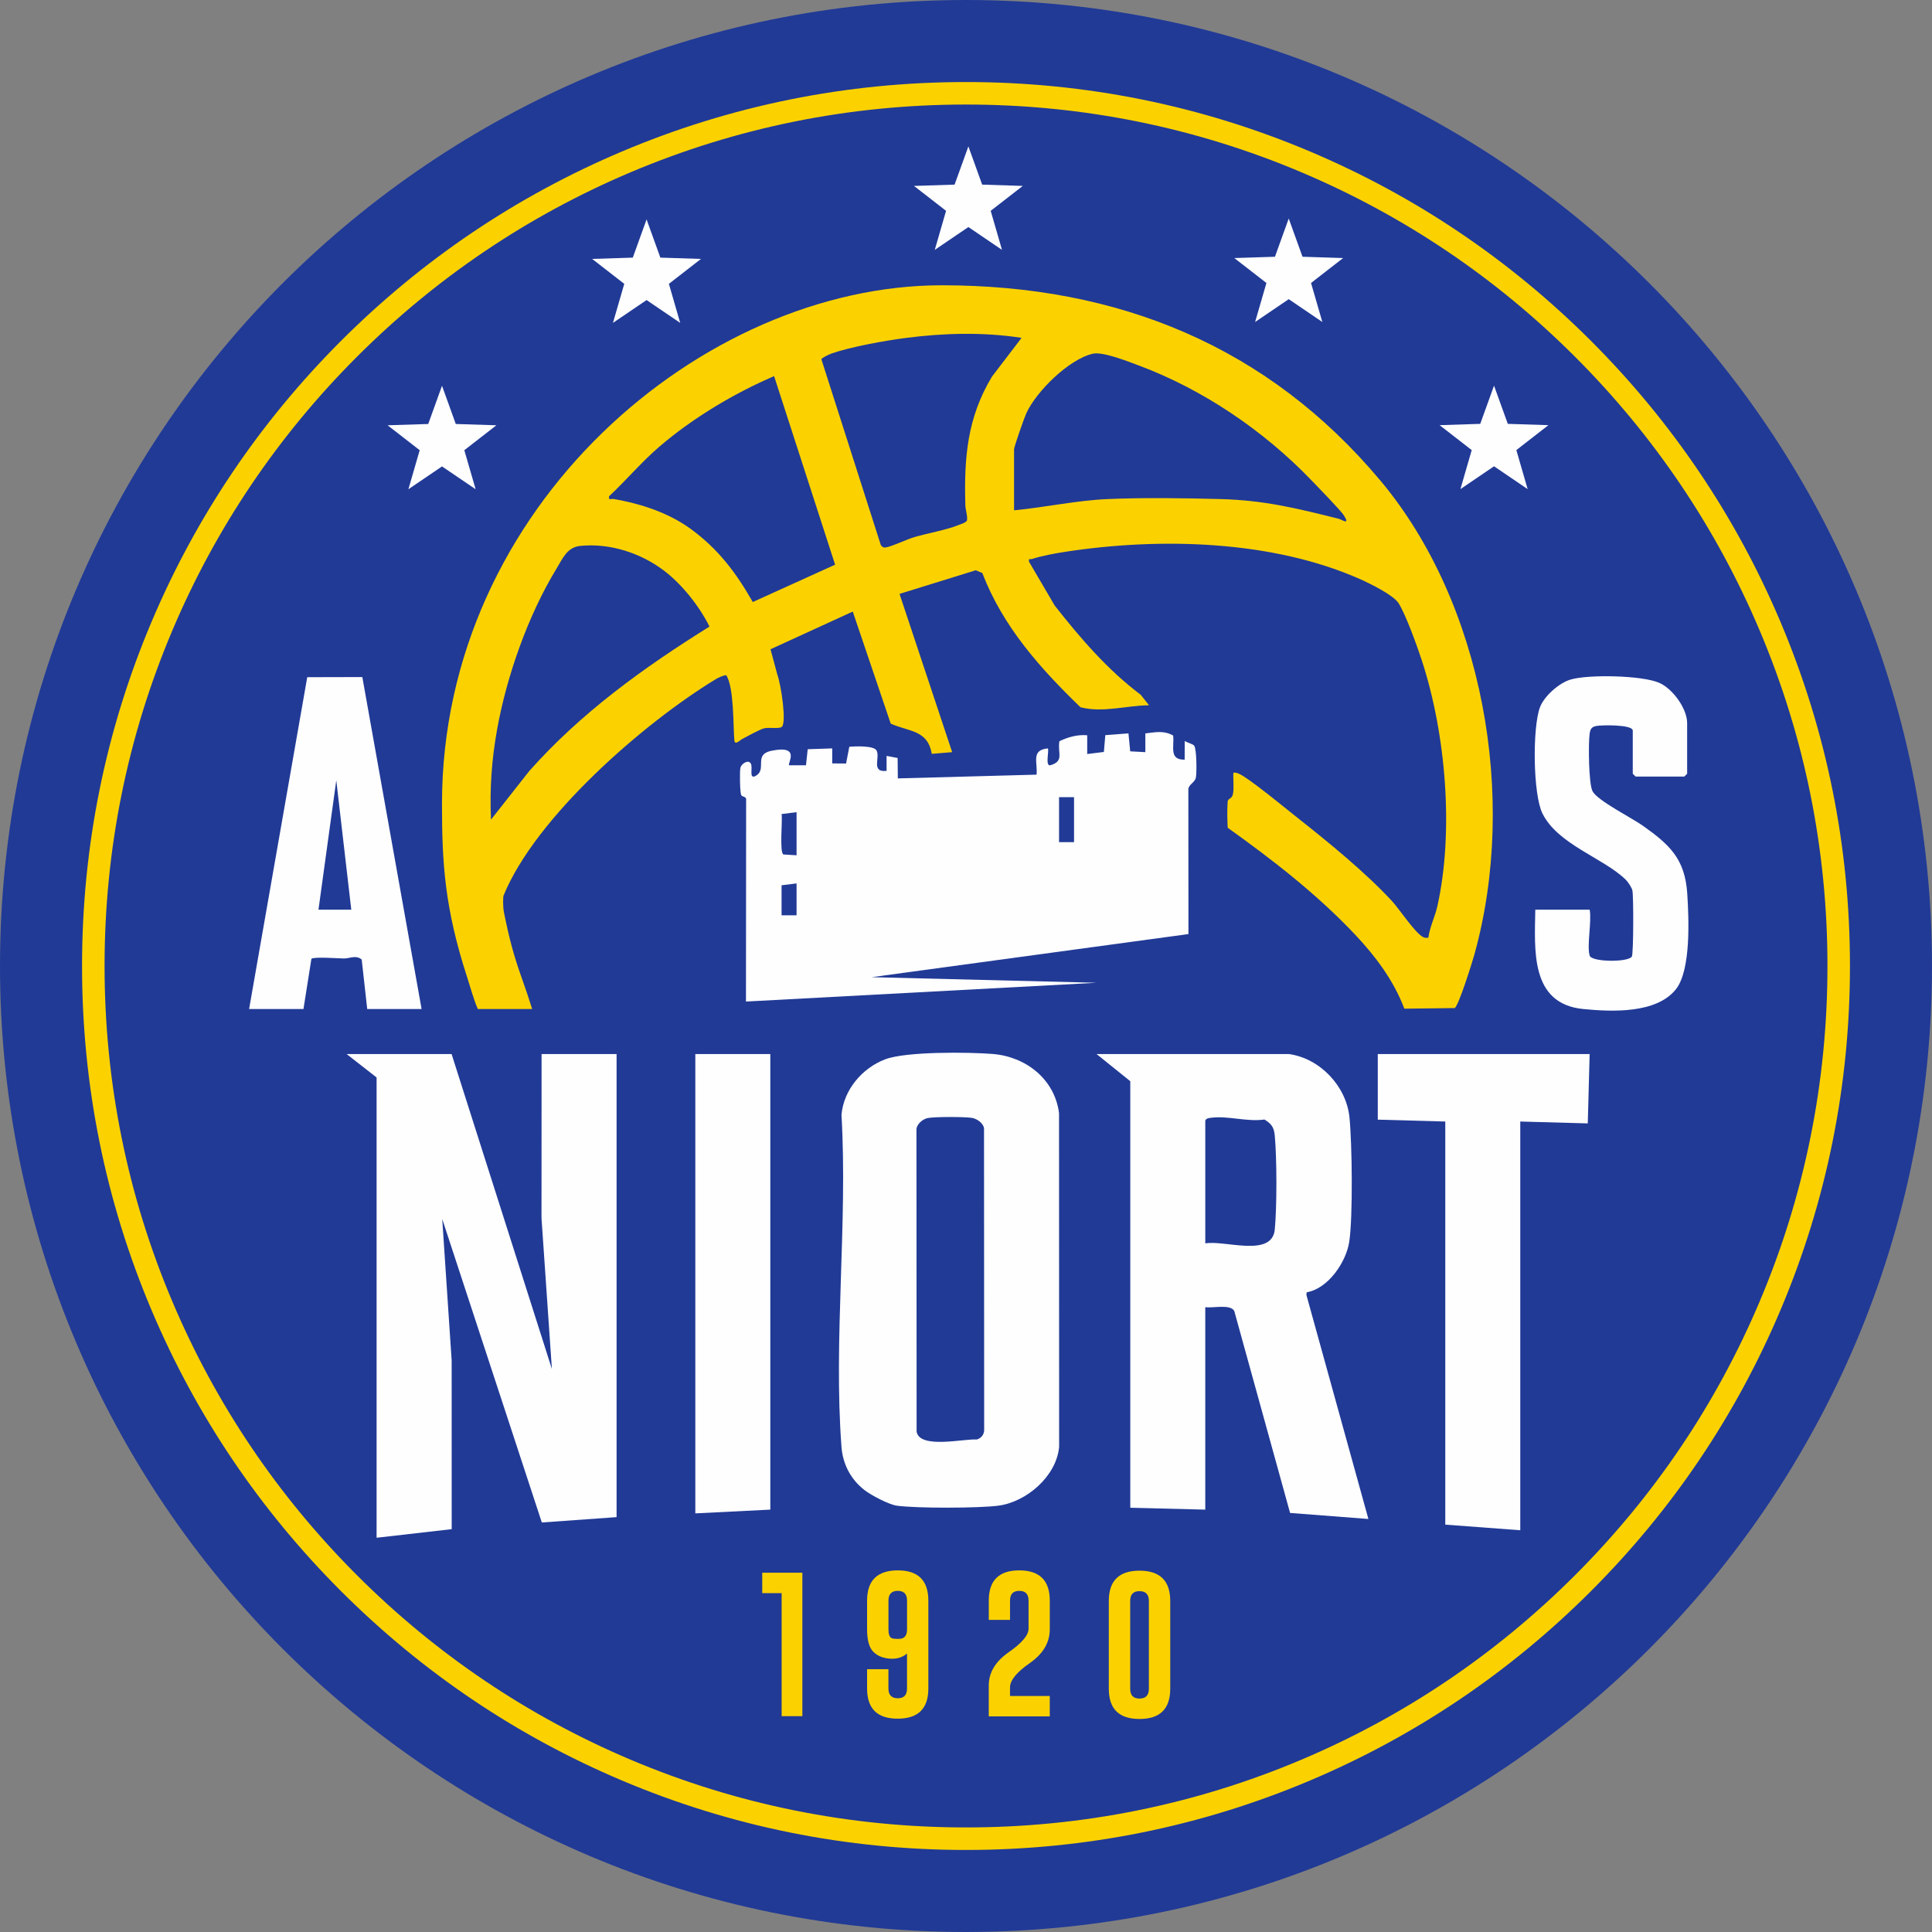 <svg width="256" height="256" viewBox="0 0 256 256" fill="none" xmlns="http://www.w3.org/2000/svg">
<rect x="0" y="0" width="256" height="256" fill="#808080" stroke="none"/>
<g clip-path="url(#clip0_3006_21960)">
<path d="M128 256C198.692 256 256 198.692 256 128C256 57.307 198.692 0 128 0C57.307 0 0 57.307 0 128C0 198.692 57.307 256 128 256Z" fill="#213A96"/>
<path d="M128 245.129C112.187 245.129 96.849 242.031 82.407 235.924C68.46 230.024 55.935 221.58 45.177 210.822C34.42 200.065 25.976 187.539 20.076 173.592C13.967 159.151 10.871 143.813 10.871 128C10.871 112.187 13.969 96.849 20.076 82.407C25.976 68.46 34.42 55.935 45.177 45.177C55.935 34.42 68.46 25.976 82.407 20.076C96.849 13.967 112.187 10.871 128 10.871C143.813 10.871 159.151 13.969 173.592 20.076C187.539 25.976 200.065 34.42 210.822 45.177C221.58 55.935 230.024 68.46 235.924 82.407C242.033 96.849 245.129 112.187 245.129 128C245.129 143.813 242.031 159.151 235.924 173.592C230.024 187.539 221.58 200.065 210.822 210.822C200.065 221.58 187.539 230.024 173.592 235.924C159.151 242.033 143.813 245.129 128 245.129ZM128 13.852C112.59 13.852 97.641 16.871 83.57 22.821C69.978 28.57 57.77 36.8 47.287 47.284C36.803 57.768 28.572 69.976 22.823 83.568C16.871 97.639 13.855 112.587 13.855 127.997C13.855 143.408 16.873 158.356 22.823 172.427C28.572 186.019 36.803 198.227 47.287 208.711C57.77 219.195 69.978 227.425 83.57 233.174C97.641 239.126 112.59 242.145 128 242.145C143.41 242.145 158.358 239.126 172.43 233.174C186.021 227.425 198.229 219.195 208.713 208.711C219.197 198.227 227.428 186.019 233.176 172.427C239.129 158.356 242.147 143.408 242.147 127.997C242.147 112.587 239.129 97.639 233.176 83.568C227.428 69.976 219.197 57.768 208.713 47.284C198.229 36.8 186.021 28.57 172.43 22.821C158.358 16.869 143.41 13.852 128 13.852Z" fill="#FBD200"/>
<path d="M182.956 63.738C167.995 45.848 148.153 37.801 124.798 37.801C93.137 37.801 58.565 67.032 58.565 106.525C58.565 114.458 58.931 120.346 61.907 129.515C62.361 130.914 62.749 132.397 63.313 133.699H70.517C70.115 132.442 69.698 131.163 69.251 129.92C68.051 126.576 67.499 124.45 66.786 120.949C66.605 120.063 66.672 118.798 66.707 118.711C70.932 108.289 85.299 95.798 94.827 90.005C95.127 89.821 95.905 89.443 96.228 89.475C97.294 91.041 97.144 96.528 97.308 98.116C97.381 98.802 98.056 98.074 98.292 97.95C98.921 97.614 100.727 96.623 101.266 96.501C101.932 96.355 103.191 96.593 103.574 96.327C104.252 95.855 103.524 90.854 103.008 89.411L102.096 86.03L112.995 81.036L118.025 95.885C120.457 96.973 122.922 96.698 123.466 99.887L126.166 99.666L119.193 78.694L129.294 75.563L130.161 75.924C132.862 82.984 137.803 88.534 143.172 93.716C146.14 94.479 149.233 93.48 152.252 93.453L151.161 92.069C146.732 88.733 143.154 84.567 139.748 80.231L136.357 74.443C136.27 73.886 136.462 74.16 136.722 74.075C138.039 73.643 139.825 73.32 141.224 73.106C153.777 71.188 168.604 71.576 180.253 76.753C181.497 77.307 184.595 78.823 185.303 79.906C186.252 81.359 187.81 85.702 188.396 87.496C191.604 97.331 192.664 110.202 190.453 120.1C190.165 121.392 189.442 122.875 189.261 124.254C189.02 124.273 188.819 124.291 188.585 124.177C187.502 123.64 185.433 120.463 184.439 119.389C180.931 115.598 176.029 111.601 171.933 108.366C170.487 107.224 165.426 103.05 164.167 102.526C163.913 102.419 163.717 102.339 163.431 102.394C163.374 103.313 163.541 104.297 163.374 105.204C163.243 105.912 162.699 105.748 162.669 106.23C162.602 107.293 162.614 108.518 162.676 109.681C168.639 113.936 174.559 118.53 179.592 123.878C182.282 126.738 184.677 129.925 186.081 133.654L192.751 133.575C193.263 133.321 195.077 127.508 195.36 126.494C201.161 105.639 196.47 79.896 182.956 63.735V63.738ZM70.145 102.146L65.057 108.607C64.878 104.516 65.149 100.65 65.872 96.633C67.151 89.533 69.986 81.516 73.707 75.402C74.552 74.011 75.138 72.52 76.858 72.339C80.793 71.926 84.947 73.28 88.059 75.67C90.419 77.481 92.695 80.373 94.014 83.024C85.307 88.447 76.972 94.454 70.145 102.148V102.146ZM99.748 79.772C97.51 75.837 95.11 72.684 91.483 70.055C88.176 67.658 84.137 66.6 81.329 66.12C80.979 66.061 80.599 66.354 80.706 65.758C82.969 63.639 85.021 61.199 87.364 59.189C91.766 55.413 97.241 52.124 102.573 49.841L110.657 74.823L99.746 79.772H99.748ZM127.908 66.873C127.928 67.611 128.216 68.23 128.137 68.953C128.027 69.253 127.262 69.469 126.914 69.606C125.277 70.254 122.934 70.649 121.151 71.171C120.179 71.454 118.068 72.465 117.305 72.547C117.029 72.577 116.87 72.433 116.716 72.232L108.838 47.607C108.878 47.408 109.954 46.919 110.222 46.827C112.766 45.945 117.362 45.12 120.09 44.77C125.108 44.124 130.37 43.99 135.363 44.768L131.438 49.908C128.154 55.368 127.742 60.638 127.913 66.878L127.908 66.873ZM177.351 68.731C171.801 67.343 167.496 66.282 161.695 66.128C156.915 66.001 151.546 65.924 146.789 66.128C142.598 66.309 138.504 67.228 134.367 67.618V59.544C134.367 59.184 135.736 55.309 136.007 54.725C137.346 51.833 141.646 47.597 144.799 46.869C146.133 46.561 149.489 47.905 150.933 48.442C159.519 51.647 167.531 57.169 173.632 63.499C174.392 64.287 177.644 67.613 178.079 68.302C178.946 69.675 177.816 68.846 177.351 68.729V68.731Z" fill="#FBD200"/>
<path d="M106.317 208.393V227.4H103.572V211.101H101V208.393H106.319H106.317Z" fill="#FBD200"/>
<path d="M120.187 219.095C119.648 219.562 118.989 219.793 118.209 219.793C118.082 219.793 117.948 219.786 117.809 219.774C116.905 219.684 116.194 219.369 115.683 218.832C115.156 218.275 114.893 217.289 114.893 215.873V212.089C114.893 209.424 116.247 208.087 118.957 208.082C121.66 208.082 123.011 209.419 123.011 212.089V223.736C123.011 226.402 121.657 227.733 118.947 227.733C116.237 227.733 114.893 226.402 114.893 223.736V221.175H117.72V223.736C117.72 224.591 118.13 225.02 118.947 225.028H118.967C119.779 225.028 120.184 224.598 120.184 223.736V219.098L120.187 219.095ZM117.722 215.873C117.722 216.546 117.869 216.944 118.162 217.066C118.316 217.13 118.564 217.162 118.91 217.162C118.997 217.162 119.089 217.16 119.19 217.153C119.856 217.133 120.189 216.705 120.189 215.871V212.087C120.189 211.227 119.779 210.795 118.962 210.795C118.145 210.795 117.725 211.225 117.725 212.087V215.871L117.722 215.873Z" fill="#FBD200"/>
<path d="M131.016 223.346C131.016 221.632 131.89 220.164 133.642 218.941C135.398 217.719 136.28 216.681 136.288 215.826V212.089C136.288 211.23 135.883 210.798 135.075 210.798H135.055C134.241 210.798 133.833 211.227 133.833 212.089V214.641H131.018V212.089C131.018 209.419 132.365 208.082 135.055 208.082C137.746 208.082 139.102 209.419 139.102 212.089V215.893C139.102 217.639 138.223 219.128 136.466 220.357C134.71 221.58 133.831 222.655 133.831 223.58V224.725H139.1V227.433H131.016V223.346Z" fill="#FBD200"/>
<path d="M155.062 223.776C155.062 226.442 153.703 227.773 150.987 227.773C148.272 227.773 146.923 226.442 146.923 223.776V212.129C146.923 209.459 148.277 208.122 150.987 208.122C153.698 208.122 155.062 209.459 155.062 212.129V223.776ZM152.23 212.129C152.23 211.27 151.82 210.837 150.997 210.837H150.978C150.163 210.837 149.755 211.267 149.755 212.129V223.776C149.755 224.635 150.165 225.068 150.987 225.068C151.81 225.068 152.23 224.638 152.23 223.776V212.129Z" fill="#FBD200"/>
<path d="M155.449 97.465C155.623 98.924 154.856 100.7 156.975 100.66L156.98 98.176C157.29 98.399 158.023 98.568 158.224 98.792C158.567 99.172 158.587 102.367 158.463 103.015C158.319 103.768 157.392 103.925 157.462 104.747L157.477 123.767L115.491 129.481L145.301 130.221L98.844 132.71L98.866 105.994C98.948 105.552 98.365 105.592 98.233 105.385C98.032 105.075 98.007 102.285 98.099 101.778C98.203 101.209 99.132 100.608 99.472 101.15C99.796 101.664 99.246 103.08 99.957 102.891C101.853 102.066 99.661 99.999 102.255 99.475C106.155 98.685 104.312 101.172 104.56 101.403H106.796L107.027 99.276L110.274 99.167V101.157L112.108 101.169L112.54 98.946C113.275 98.889 115.708 98.779 116.12 99.406C116.711 100.3 115.32 102.372 117.476 102.146V100.161L118.94 100.437L118.967 103.142L137.354 102.645C137.49 100.938 136.613 99.386 138.842 99.167C139.055 99.403 138.434 101.624 139.204 101.393C141.063 100.834 140.101 99.783 140.377 98.213C141.53 97.666 142.759 97.314 144.061 97.425V99.912L146.27 99.637L146.459 97.411L149.527 97.177L149.758 99.555L151.763 99.664V97.18C153.136 97.028 154.16 96.755 155.452 97.46L155.449 97.465ZM142.317 105.629H140.33V111.591H142.317V105.629ZM105.549 107.616L103.564 107.867C103.708 108.762 103.266 112.856 103.795 113.221L105.549 113.33V107.616ZM105.549 117.057L103.562 117.305V121.28H105.549V117.057Z" fill="#FEFEFE"/>
<path d="M59.837 139.664L73.129 181.403L71.752 161.412L71.762 139.664H81.7V201.027L71.795 201.737L58.598 161.526L59.847 180.27L59.852 202.622L49.9 203.76V142.769L45.925 139.664H59.837Z" fill="#FEFEFE"/>
<path d="M170.763 139.664C174.892 140.223 178.377 143.905 178.807 148.016C179.162 151.437 179.284 161.317 178.777 164.572C178.362 167.24 175.99 170.753 173.145 171.235L173.103 171.58L181.319 201.273L170.942 200.473L163.546 173.709C163.014 172.758 160.691 173.369 159.705 173.202V200.033L149.768 199.785V143.266L145.296 139.664H170.76H170.763ZM159.707 148.483V164.756C162.232 164.284 168.559 166.694 168.917 162.907C169.203 159.886 169.198 153.482 168.912 150.458C168.808 149.363 168.472 148.913 167.546 148.342C165.262 148.675 162.788 147.838 160.565 148.098C160.274 148.133 159.807 148.16 159.707 148.483Z" fill="#FEFEFE"/>
<path d="M114.575 197.462C112.739 196.046 111.675 194.026 111.501 191.721C110.426 177.55 112.334 162.04 111.501 147.728C111.787 144.414 114.234 141.522 117.302 140.362C120.075 139.311 128.325 139.403 131.52 139.654C135.935 140.004 139.751 142.996 140.327 147.492L140.34 191.721C139.984 195.619 135.994 199.047 132.236 199.516C129.543 199.852 121.536 199.867 118.863 199.516C117.799 199.377 115.447 198.135 114.575 197.464V197.462ZM122.867 148.163C122.219 148.31 121.414 149.008 121.436 149.713L121.456 189.716C121.888 192.034 127.764 190.61 129.416 190.742C129.99 190.603 130.41 190.078 130.407 189.485L130.387 149.48C130.258 148.786 129.423 148.225 128.765 148.121C127.824 147.972 123.742 147.962 122.87 148.158L122.867 148.163Z" fill="#FEFEFE"/>
<path d="M210.636 139.664L210.388 148.856L201.444 148.608V202.766L191.507 202.021V148.608L182.563 148.359V139.664H210.636Z" fill="#FEFEFE"/>
<path d="M102.071 139.664V200.033L92.134 200.53V139.664H102.071Z" fill="#FEFEFE"/>
<path d="M210.636 126.621C210.902 127.498 215.769 127.525 216.229 126.748C216.452 126.37 216.467 118.743 216.298 117.978C216.214 117.591 215.709 116.85 215.411 116.557C212.482 113.688 206.42 111.916 204.381 107.785C203.119 105.229 203.042 96.389 204.058 93.709C204.622 92.223 206.569 90.509 208.097 90.047C210.44 89.339 217.687 89.478 219.92 90.504C221.674 91.309 223.555 93.903 223.555 95.816V102.523L223.182 102.896H216.723L216.35 102.523V96.809C216.35 95.989 212.246 96.056 211.513 96.196C210.833 96.325 210.708 96.665 210.626 97.296C210.457 98.568 210.5 103.912 211.031 104.863C211.734 106.125 216.211 108.366 217.672 109.402C221.207 111.907 223.272 113.79 223.57 118.41C223.783 121.705 224.084 128.549 222.062 131.086C219.483 134.323 213.62 134.079 209.772 133.699C202.719 133.001 203.355 125.826 203.434 120.535H210.639C210.932 122.072 210.244 125.322 210.639 126.621H210.636Z" fill="#FEFEFE"/>
<path d="M33.007 133.702L40.711 89.731L48.01 89.714L55.863 133.702H48.658L47.928 127.148C47.195 126.502 46.315 127.011 45.563 127.004C44.81 126.996 41.575 126.743 41.262 127.051L40.211 133.702H33.007ZM42.199 120.535H46.546L44.559 103.39L42.199 120.535Z" fill="#FEFEFE"/>
<path d="M58.568 51.115L60.394 56.181L65.775 56.352L61.525 59.654L63.023 64.826L58.568 61.803L54.114 64.826L55.612 59.654L51.359 56.352L56.742 56.181L58.568 51.115Z" fill="#FEFEFE"/>
<path d="M85.675 29.072L87.501 34.137L92.882 34.309L88.631 37.61L90.129 42.783L85.675 39.759L81.22 42.783L82.718 37.61L78.465 34.309L83.849 34.137L85.675 29.072Z" fill="#FEFEFE"/>
<path d="M128.316 19.398L130.142 24.463L135.523 24.635L131.272 27.936L132.77 33.109L128.316 30.085L123.861 33.109L125.359 27.936L121.106 24.635L126.487 24.463L128.316 19.398Z" fill="#FEFEFE"/>
<path d="M170.763 28.957L172.589 34.02L177.97 34.194L173.719 37.496L175.217 42.666L170.763 39.642L166.309 42.666L167.807 37.496L163.553 34.194L168.937 34.02L170.763 28.957Z" fill="#FEFEFE"/>
<path d="M197.966 51.1L199.792 56.163L205.173 56.337L200.923 59.639L202.421 64.811L197.966 61.785L193.512 64.811L195.01 59.639L190.757 56.337L196.14 56.163L197.966 51.1Z" fill="#FEFEFE"/>
</g>
<defs>
<clipPath id="clip0_3006_21960">
<rect width="256" height="256" fill="white"/>
</clipPath>
</defs>
</svg>
